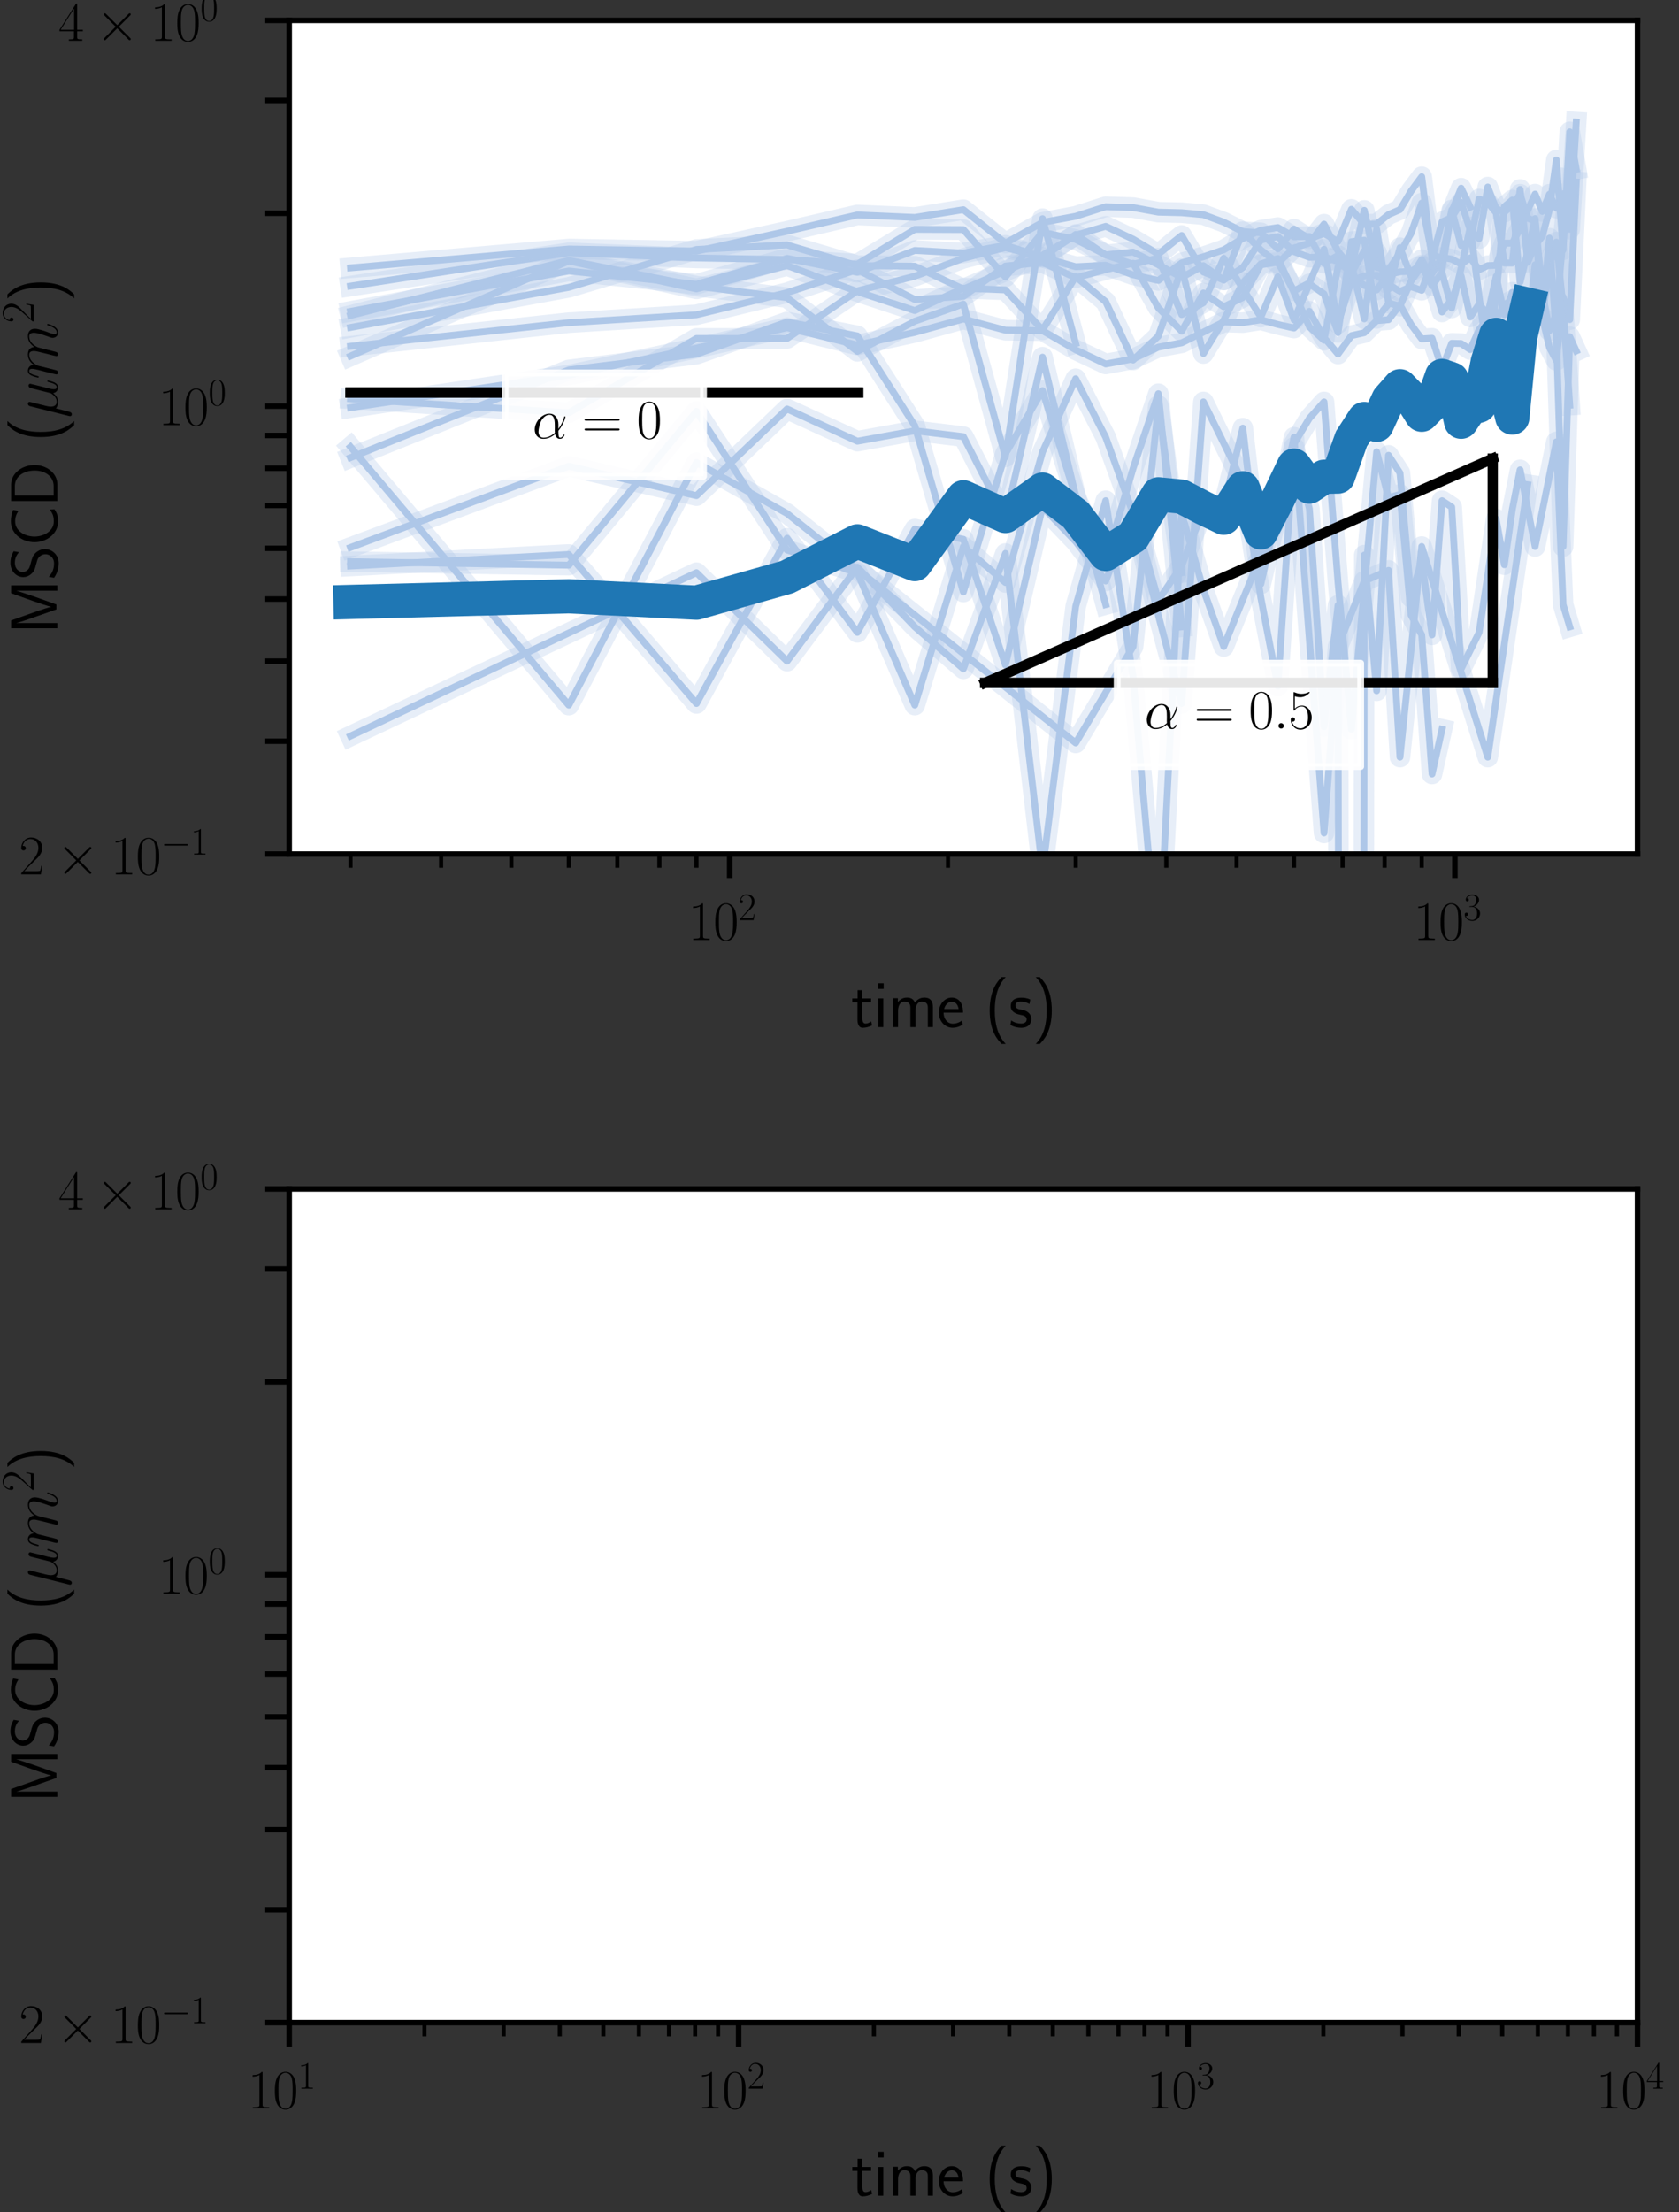 <?xml version="1.0" encoding="utf-8" standalone="no"?>
<!DOCTYPE svg PUBLIC "-//W3C//DTD SVG 1.1//EN"
  "http://www.w3.org/Graphics/SVG/1.1/DTD/svg11.dtd">
<svg height="322.837pt" version="1.1" viewBox="0 0 245.16 322.837" width="245.16pt" xmlns="http://www.w3.org/2000/svg" xmlns:xlink="http://www.w3.org/1999/xlink">
 <rect x="0" y="0" width="245.16" height="322.837" fill="#333333" stroke="none"/>
 <defs>
  <style type="text/css">*{stroke-linecap:butt;stroke-linejoin:round;}</style>
 </defs>
 <g id="figure_1">
  <g id="patch_1">
   <path d="M 0 322.837 
L 245.16 322.837 
L 245.16 0 
L 0 0 
z
" style="fill:none;"/>
  </g>
  <g id="axes_1">
   <g id="patch_2">
    <path d="M 42.23 124.645 
L 239.099 124.645 
L 239.099 2.973 
L 42.23 2.973 
z
" style="fill:#ffffff;"/>
   </g>
   <g id="matplotlib.axis_1">
    <g id="xtick_1">
     <g id="line2d_1">
      <defs>
       <path d="M 0 0 
L 0 3.5 
" id="m9cf9a05ff9" style="stroke:#000000;stroke-width:0.8;"/>
      </defs>
      <g>
       <use style="stroke:#000000;stroke-width:0.8;" x="106.546" xlink:href="#m9cf9a05ff9" y="124.645"/>
      </g>
     </g>
     <g id="text_1">
      <!-- $\mathdefault{10^{2}}$ -->
      <g transform="translate(100.485 137.179)scale(0.08 -0.08)">
       <defs>
        <path d="M 1702 4058 
C 1702 4192 1696 4192 1606 4192 
C 1357 3916 979 3827 621 3827 
C 602 3827 570 3827 563 3808 
C 557 3795 557 3782 557 3648 
C 755 3648 1088 3686 1344 3839 
L 1344 461 
C 1344 236 1331 160 781 160 
L 589 160 
L 589 0 
C 896 0 1216 0 1523 0 
C 1830 0 2150 0 2458 0 
L 2458 160 
L 2266 160 
C 1715 160 1702 230 1702 458 
L 1702 4058 
z
" id="CMR17-31" transform="scale(0.016)"/>
        <path d="M 2688 2025 
C 2688 2416 2682 3080 2413 3591 
C 2176 4039 1798 4198 1466 4198 
C 1158 4198 768 4058 525 3597 
C 269 3118 243 2524 243 2025 
C 243 1661 250 1106 448 619 
C 723 -39 1216 -128 1466 -128 
C 1760 -128 2208 -7 2470 600 
C 2662 1042 2688 1559 2688 2025 
z
M 1466 -26 
C 1056 -26 813 325 723 812 
C 653 1188 653 1738 653 2096 
C 653 2588 653 2997 736 3387 
C 858 3929 1216 4096 1466 4096 
C 1728 4096 2067 3923 2189 3400 
C 2272 3036 2278 2607 2278 2096 
C 2278 1680 2278 1169 2202 792 
C 2067 95 1690 -26 1466 -26 
z
" id="CMR17-30" transform="scale(0.016)"/>
        <path d="M 2669 989 
L 2554 989 
C 2490 536 2438 459 2413 420 
C 2381 369 1920 369 1830 369 
L 602 369 
C 832 619 1280 1072 1824 1597 
C 2214 1967 2669 2402 2669 3035 
C 2669 3790 2067 4224 1395 4224 
C 691 4224 262 3604 262 3030 
C 262 2780 448 2748 525 2748 
C 589 2748 781 2787 781 3010 
C 781 3207 614 3264 525 3264 
C 486 3264 448 3258 422 3245 
C 544 3790 915 4058 1306 4058 
C 1862 4058 2227 3617 2227 3035 
C 2227 2479 1901 2000 1536 1584 
L 262 146 
L 262 0 
L 2515 0 
L 2669 989 
z
" id="CMR17-32" transform="scale(0.016)"/>
       </defs>
       <use transform="scale(0.996)" xlink:href="#CMR17-31"/>
       <use transform="translate(45.69 0)scale(0.996)" xlink:href="#CMR17-30"/>
       <use transform="translate(91.381 36.154)scale(0.697)" xlink:href="#CMR17-32"/>
      </g>
     </g>
    </g>
    <g id="xtick_2">
     <g id="line2d_2">
      <g>
       <use style="stroke:#000000;stroke-width:0.8;" x="212.434" xlink:href="#m9cf9a05ff9" y="124.645"/>
      </g>
     </g>
     <g id="text_2">
      <!-- $\mathdefault{10^{3}}$ -->
      <g transform="translate(206.373 137.179)scale(0.08 -0.08)">
       <defs>
        <path d="M 1414 2157 
C 1984 2157 2234 1662 2234 1090 
C 2234 320 1824 25 1453 25 
C 1114 25 563 194 390 693 
C 422 680 454 680 486 680 
C 640 680 755 782 755 948 
C 755 1133 614 1216 486 1216 
C 378 1216 211 1165 211 926 
C 211 335 787 -128 1466 -128 
C 2176 -128 2720 430 2720 1085 
C 2720 1707 2208 2157 1600 2227 
C 2086 2328 2554 2756 2554 3329 
C 2554 3820 2048 4179 1472 4179 
C 890 4179 378 3829 378 3329 
C 378 3110 544 3072 627 3072 
C 762 3072 877 3155 877 3321 
C 877 3486 762 3569 627 3569 
C 602 3569 570 3569 544 3557 
C 730 3959 1235 4032 1459 4032 
C 1683 4032 2106 3925 2106 3320 
C 2106 3143 2080 2828 1862 2550 
C 1670 2304 1453 2304 1242 2284 
C 1210 2284 1062 2269 1037 2269 
C 992 2263 966 2257 966 2208 
C 966 2163 973 2157 1101 2157 
L 1414 2157 
z
" id="CMR17-33" transform="scale(0.016)"/>
       </defs>
       <use transform="scale(0.996)" xlink:href="#CMR17-31"/>
       <use transform="translate(45.69 0)scale(0.996)" xlink:href="#CMR17-30"/>
       <use transform="translate(91.381 36.154)scale(0.697)" xlink:href="#CMR17-33"/>
      </g>
     </g>
    </g>
    <g id="xtick_3">
     <g id="line2d_3">
      <defs>
       <path d="M 0 0 
L 0 2 
" id="m199dccc101" style="stroke:#000000;stroke-width:0.6;"/>
      </defs>
      <g>
       <use style="stroke:#000000;stroke-width:0.6;" x="51.179" xlink:href="#m199dccc101" y="124.645"/>
      </g>
     </g>
    </g>
    <g id="xtick_4">
     <g id="line2d_4">
      <g>
       <use style="stroke:#000000;stroke-width:0.6;" x="64.408" xlink:href="#m199dccc101" y="124.645"/>
      </g>
     </g>
    </g>
    <g id="xtick_5">
     <g id="line2d_5">
      <g>
       <use style="stroke:#000000;stroke-width:0.6;" x="74.67" xlink:href="#m199dccc101" y="124.645"/>
      </g>
     </g>
    </g>
    <g id="xtick_6">
     <g id="line2d_6">
      <g>
       <use style="stroke:#000000;stroke-width:0.6;" x="83.054" xlink:href="#m199dccc101" y="124.645"/>
      </g>
     </g>
    </g>
    <g id="xtick_7">
     <g id="line2d_7">
      <g>
       <use style="stroke:#000000;stroke-width:0.6;" x="90.143" xlink:href="#m199dccc101" y="124.645"/>
      </g>
     </g>
    </g>
    <g id="xtick_8">
     <g id="line2d_8">
      <g>
       <use style="stroke:#000000;stroke-width:0.6;" x="96.284" xlink:href="#m199dccc101" y="124.645"/>
      </g>
     </g>
    </g>
    <g id="xtick_9">
     <g id="line2d_9">
      <g>
       <use style="stroke:#000000;stroke-width:0.6;" x="101.7" xlink:href="#m199dccc101" y="124.645"/>
      </g>
     </g>
    </g>
    <g id="xtick_10">
     <g id="line2d_10">
      <g>
       <use style="stroke:#000000;stroke-width:0.6;" x="138.421" xlink:href="#m199dccc101" y="124.645"/>
      </g>
     </g>
    </g>
    <g id="xtick_11">
     <g id="line2d_11">
      <g>
       <use style="stroke:#000000;stroke-width:0.6;" x="157.067" xlink:href="#m199dccc101" y="124.645"/>
      </g>
     </g>
    </g>
    <g id="xtick_12">
     <g id="line2d_12">
      <g>
       <use style="stroke:#000000;stroke-width:0.6;" x="170.297" xlink:href="#m199dccc101" y="124.645"/>
      </g>
     </g>
    </g>
    <g id="xtick_13">
     <g id="line2d_13">
      <g>
       <use style="stroke:#000000;stroke-width:0.6;" x="180.558" xlink:href="#m199dccc101" y="124.645"/>
      </g>
     </g>
    </g>
    <g id="xtick_14">
     <g id="line2d_14">
      <g>
       <use style="stroke:#000000;stroke-width:0.6;" x="188.943" xlink:href="#m199dccc101" y="124.645"/>
      </g>
     </g>
    </g>
    <g id="xtick_15">
     <g id="line2d_15">
      <g>
       <use style="stroke:#000000;stroke-width:0.6;" x="196.032" xlink:href="#m199dccc101" y="124.645"/>
      </g>
     </g>
    </g>
    <g id="xtick_16">
     <g id="line2d_16">
      <g>
       <use style="stroke:#000000;stroke-width:0.6;" x="202.172" xlink:href="#m199dccc101" y="124.645"/>
      </g>
     </g>
    </g>
    <g id="xtick_17">
     <g id="line2d_17">
      <g>
       <use style="stroke:#000000;stroke-width:0.6;" x="207.589" xlink:href="#m199dccc101" y="124.645"/>
      </g>
     </g>
    </g>
    <g id="text_3">
     <!-- time (s) -->
     <g transform="translate(124.283 149.902)scale(0.096 -0.096)">
      <defs>
       <path d="M 1069 2368 
L 1901 2368 
L 1901 2737 
L 1069 2737 
L 1069 3520 
L 614 3520 
L 614 2737 
L 109 2737 
L 109 2368 
L 602 2368 
L 602 749 
C 602 384 685 -64 1107 -64 
C 1427 -64 1722 25 2003 172 
L 1901 548 
C 1747 414 1562 337 1363 337 
C 1082 337 1069 696 1069 856 
L 1069 2368 
z
" id="CMSS17-74" transform="scale(0.016)"/>
       <path d="M 979 4183 
L 442 4183 
L 442 3648 
L 979 3648 
L 979 4183 
z
M 947 2739 
L 474 2739 
L 474 0 
L 947 0 
L 947 2739 
z
" id="CMSS17-69" transform="scale(0.016)"/>
       <path d="M 4288 1877 
C 4288 2308 4179 2816 3462 2816 
C 2982 2816 2694 2516 2566 2331 
C 2451 2670 2182 2816 1798 2816 
C 1363 2816 1088 2568 941 2389 
L 941 2758 
L 474 2758 
L 474 0 
L 960 0 
L 960 1559 
C 960 1939 1101 2428 1555 2428 
C 2138 2428 2138 2016 2138 1829 
L 2138 0 
L 2624 0 
L 2624 1559 
C 2624 1939 2765 2428 3219 2428 
C 3802 2428 3802 2016 3802 1829 
L 3802 0 
L 4288 0 
L 4288 1877 
z
" id="CMSS17-6d" transform="scale(0.016)"/>
       <path d="M 2502 1377 
C 2502 1590 2490 2003 2285 2345 
C 2061 2713 1696 2816 1421 2816 
C 755 2816 192 2188 192 1375 
C 192 582 774 -64 1510 -64 
C 1798 -64 2150 19 2470 248 
C 2470 274 2458 414 2451 420 
C 2451 433 2432 630 2432 656 
C 2125 407 1773 325 1517 325 
C 1107 325 666 667 646 1377 
L 2502 1377 
z
M 698 1728 
C 781 2084 1062 2421 1421 2421 
C 1517 2421 1965 2421 2080 1728 
L 698 1728 
z
" id="CMSS17-65" transform="scale(0.016)"/>
       <path d="M 1613 4768 
C 1267 4417 474 3601 474 1588 
C 474 -433 1267 -1243 1613 -1600 
L 2003 -1600 
C 1216 -784 960 357 960 1581 
C 960 2798 1203 3946 2003 4768 
L 1613 4768 
z
" id="CMSS17-28" transform="scale(0.016)"/>
       <path d="M 2061 2627 
C 1683 2807 1389 2807 1197 2807 
C 742 2807 198 2648 198 2003 
C 198 1359 902 1218 1094 1179 
C 1389 1122 1715 1058 1715 740 
C 1715 337 1254 337 1171 337 
C 915 337 563 407 243 638 
L 166 210 
C 531 0 883 -64 1178 -64 
C 1965 -64 2163 416 2163 781 
C 2163 1094 1984 1305 1862 1401 
C 1651 1568 1574 1587 1050 1696 
C 960 1709 646 1779 646 2066 
C 646 2432 1050 2432 1139 2432 
C 1555 2432 1811 2303 1984 2208 
L 2061 2627 
z
" id="CMSS17-73" transform="scale(0.016)"/>
       <path d="M 723 -1600 
C 1069 -1249 1862 -433 1862 1581 
C 1862 3601 1069 4411 723 4768 
L 333 4768 
C 1120 3952 1376 2811 1376 1588 
C 1376 370 1133 -778 333 -1600 
L 723 -1600 
z
" id="CMSS17-29" transform="scale(0.016)"/>
      </defs>
      <use transform="scale(0.996)" xlink:href="#CMSS17-74"/>
      <use transform="translate(33.832 0)scale(0.996)" xlink:href="#CMSS17-69"/>
      <use transform="translate(56.012 0)scale(0.996)" xlink:href="#CMSS17-6d"/>
      <use transform="translate(130.242 0)scale(0.996)" xlink:href="#CMSS17-65"/>
      <use transform="translate(203.109 0)scale(0.996)" xlink:href="#CMSS17-28"/>
      <use transform="translate(239.543 0)scale(0.996)" xlink:href="#CMSS17-73"/>
      <use transform="translate(275.457 0)scale(0.996)" xlink:href="#CMSS17-29"/>
     </g>
    </g>
   </g>
   <g id="matplotlib.axis_2">
    <g id="ytick_1">
     <g id="line2d_18">
      <defs>
       <path d="M 0 0 
L -3.5 0 
" id="m7dbf819500" style="stroke:#000000;stroke-width:0.8;"/>
      </defs>
      <g>
       <use style="stroke:#000000;stroke-width:0.8;" x="42.23" xlink:href="#m7dbf819500" y="124.645"/>
      </g>
     </g>
     <g id="text_4">
      <!-- $2\times{}10^{-1}$ -->
      <g transform="translate(2.768 127.617)scale(0.08 -0.08)">
       <defs>
        <path d="M 2490 1785 
L 1210 3059 
C 1133 3136 1120 3148 1069 3148 
C 1005 3148 941 3091 941 3020 
C 941 2976 954 2963 1024 2892 
L 2304 1606 
L 1024 320 
C 954 249 941 236 941 192 
C 941 121 1005 64 1069 64 
C 1120 64 1133 76 1210 153 
L 2483 1427 
L 3808 102 
C 3821 96 3866 64 3904 64 
C 3981 64 4032 121 4032 192 
C 4032 204 4032 230 4013 262 
C 4006 275 2989 1280 2669 1606 
L 3840 2777 
C 3872 2816 3968 2899 4000 2937 
C 4006 2950 4032 2976 4032 3020 
C 4032 3091 3981 3148 3904 3148 
C 3853 3148 3827 3123 3757 3052 
L 2490 1785 
z
" id="CMSY10-2" transform="scale(0.016)"/>
        <path d="M 4218 1472 
C 4326 1472 4442 1472 4442 1600 
C 4442 1728 4326 1728 4218 1728 
L 755 1728 
C 646 1728 531 1728 531 1600 
C 531 1472 646 1472 755 1472 
L 4218 1472 
z
" id="CMSY10-0" transform="scale(0.016)"/>
       </defs>
       <use transform="scale(0.996)" xlink:href="#CMR17-32"/>
       <use transform="translate(67.83 0)scale(0.996)" xlink:href="#CMSY10-2"/>
       <use transform="translate(167.456 0)scale(0.996)" xlink:href="#CMR17-31"/>
       <use transform="translate(213.147 0)scale(0.996)" xlink:href="#CMR17-30"/>
       <use transform="translate(258.837 36.154)scale(0.697)" xlink:href="#CMSY10-0"/>
       <use transform="translate(313.078 36.154)scale(0.697)" xlink:href="#CMR17-31"/>
      </g>
     </g>
    </g>
    <g id="ytick_2">
     <g id="line2d_19">
      <g>
       <use style="stroke:#000000;stroke-width:0.8;" x="42.23" xlink:href="#m7dbf819500" y="108.177"/>
      </g>
     </g>
    </g>
    <g id="ytick_3">
     <g id="line2d_20">
      <g>
       <use style="stroke:#000000;stroke-width:0.8;" x="42.23" xlink:href="#m7dbf819500" y="96.492"/>
      </g>
     </g>
    </g>
    <g id="ytick_4">
     <g id="line2d_21">
      <g>
       <use style="stroke:#000000;stroke-width:0.8;" x="42.23" xlink:href="#m7dbf819500" y="87.429"/>
      </g>
     </g>
    </g>
    <g id="ytick_5">
     <g id="line2d_22">
      <g>
       <use style="stroke:#000000;stroke-width:0.8;" x="42.23" xlink:href="#m7dbf819500" y="80.024"/>
      </g>
     </g>
    </g>
    <g id="ytick_6">
     <g id="line2d_23">
      <g>
       <use style="stroke:#000000;stroke-width:0.8;" x="42.23" xlink:href="#m7dbf819500" y="73.764"/>
      </g>
     </g>
    </g>
    <g id="ytick_7">
     <g id="line2d_24">
      <g>
       <use style="stroke:#000000;stroke-width:0.8;" x="42.23" xlink:href="#m7dbf819500" y="68.34"/>
      </g>
     </g>
    </g>
    <g id="ytick_8">
     <g id="line2d_25">
      <g>
       <use style="stroke:#000000;stroke-width:0.8;" x="42.23" xlink:href="#m7dbf819500" y="63.556"/>
      </g>
     </g>
    </g>
    <g id="ytick_9">
     <g id="line2d_26">
      <g>
       <use style="stroke:#000000;stroke-width:0.8;" x="42.23" xlink:href="#m7dbf819500" y="59.277"/>
      </g>
     </g>
     <g id="text_5">
      <!-- $10^0$ -->
      <g transform="translate(23.109 62.045)scale(0.08 -0.08)">
       <use transform="scale(0.996)" xlink:href="#CMR17-31"/>
       <use transform="translate(45.69 0)scale(0.996)" xlink:href="#CMR17-30"/>
       <use transform="translate(91.381 36.154)scale(0.697)" xlink:href="#CMR17-30"/>
      </g>
     </g>
    </g>
    <g id="ytick_10">
     <g id="line2d_27">
      <g>
       <use style="stroke:#000000;stroke-width:0.8;" x="42.23" xlink:href="#m7dbf819500" y="31.125"/>
      </g>
     </g>
    </g>
    <g id="ytick_11">
     <g id="line2d_28">
      <g>
       <use style="stroke:#000000;stroke-width:0.8;" x="42.23" xlink:href="#m7dbf819500" y="14.657"/>
      </g>
     </g>
    </g>
    <g id="ytick_12">
     <g id="line2d_29">
      <g>
       <use style="stroke:#000000;stroke-width:0.8;" x="42.23" xlink:href="#m7dbf819500" y="2.973"/>
      </g>
     </g>
     <g id="text_6">
      <!-- $4\times{}10^0$ -->
      <g transform="translate(8.525 5.946)scale(0.08 -0.08)">
       <defs>
        <path d="M 2150 4122 
C 2150 4256 2144 4256 2029 4256 
L 128 1254 
L 128 1088 
L 1779 1088 
L 1779 457 
C 1779 224 1766 160 1318 160 
L 1197 160 
L 1197 0 
C 1402 0 1747 0 1965 0 
C 2182 0 2528 0 2733 0 
L 2733 160 
L 2611 160 
C 2163 160 2150 224 2150 457 
L 2150 1088 
L 2803 1088 
L 2803 1254 
L 2150 1254 
L 2150 4122 
z
M 1798 3703 
L 1798 1254 
L 256 1254 
L 1798 3703 
z
" id="CMR17-34" transform="scale(0.016)"/>
       </defs>
       <use transform="scale(0.996)" xlink:href="#CMR17-34"/>
       <use transform="translate(67.83 0)scale(0.996)" xlink:href="#CMSY10-2"/>
       <use transform="translate(167.456 0)scale(0.996)" xlink:href="#CMR17-31"/>
       <use transform="translate(213.147 0)scale(0.996)" xlink:href="#CMR17-30"/>
       <use transform="translate(258.837 36.154)scale(0.697)" xlink:href="#CMR17-30"/>
      </g>
     </g>
    </g>
    <g id="text_7">
     <!-- MSCD ($\mu{}m^2$) -->
     <g transform="translate(8.377 92.574)rotate(-90)scale(0.096 -0.096)">
      <defs>
       <path d="M 3194 2371 
L 2886 1473 
C 2835 1307 2662 791 2624 587 
L 2618 587 
C 2598 715 2560 849 2458 1174 
C 2400 1365 2336 1562 2272 1741 
L 1325 4416 
L 576 4416 
L 576 0 
L 1075 0 
L 1075 3900 
L 1082 3900 
C 1082 3894 1139 3613 1530 2499 
L 2374 96 
L 2848 96 
L 3610 2231 
C 3661 2378 3821 2843 3891 3066 
C 3955 3257 4115 3728 4154 3913 
L 4160 3913 
L 4160 0 
L 4666 0 
L 4666 4416 
L 3923 4416 
L 3194 2371 
z
" id="CMSS17-4d" transform="scale(0.016)"/>
       <path d="M 2797 4169 
C 2515 4334 2208 4480 1690 4480 
C 864 4480 333 3879 333 3266 
C 333 3025 403 2753 653 2475 
C 902 2196 1184 2121 1542 2033 
C 1690 1994 1939 1924 1984 1906 
C 2342 1767 2515 1444 2515 1140 
C 2515 742 2202 318 1645 318 
C 1453 318 890 318 358 819 
L 269 318 
C 794 -64 1363 -128 1651 -128 
C 2438 -128 3002 488 3002 1186 
C 3002 1440 2925 1763 2656 2061 
C 2394 2347 2163 2410 1638 2549 
C 1338 2626 1146 2677 986 2873 
C 877 3013 819 3146 819 3317 
C 819 3673 1126 4060 1690 4060 
C 1971 4060 2336 4002 2707 3660 
L 2797 4169 
z
" id="CMSS17-53" transform="scale(0.016)"/>
       <path d="M 3501 714 
C 3072 427 2874 344 2355 344 
C 1459 344 934 1303 934 2179 
C 934 3112 1472 4032 2381 4032 
C 2790 4032 3059 3918 3386 3715 
L 3475 4217 
C 3168 4370 2778 4440 2387 4440 
C 1158 4440 397 3316 397 2179 
C 397 927 1299 -64 2323 -64 
C 2874 -64 3066 -19 3539 280 
L 3501 714 
z
" id="CMSS17-43" transform="scale(0.016)"/>
       <path d="M 570 4416 
L 570 0 
L 2144 0 
C 3194 0 4000 980 4000 2170 
C 4000 3398 3194 4416 2144 4416 
L 570 4416 
z
M 1094 357 
L 1094 4059 
L 2003 4059 
C 2861 4059 3475 3277 3475 2170 
C 3475 1107 2867 357 2003 357 
L 1094 357 
z
" id="CMSS17-44" transform="scale(0.016)"/>
       <path d="M 922 140 
C 1082 -6 1318 -64 1536 -64 
C 1946 -64 2227 208 2374 405 
C 2438 69 2707 -64 2931 -64 
C 3123 -64 3277 50 3392 277 
C 3494 493 3584 879 3584 903 
C 3584 935 3558 960 3520 960 
C 3462 960 3456 928 3430 834 
C 3334 461 3213 64 2950 64 
C 2765 64 2752 229 2752 358 
C 2752 504 2810 735 2854 926 
L 3034 1615 
C 3059 1737 3130 2023 3162 2139 
C 3200 2292 3270 2567 3270 2592 
C 3270 2688 3194 2752 3098 2752 
C 3040 2752 2906 2726 2854 2535 
L 2406 760 
C 2374 632 2374 619 2291 517 
C 2214 409 1965 64 1562 64 
C 1203 64 1088 326 1088 625 
C 1088 811 1146 1034 1171 1143 
L 1459 2293 
C 1491 2414 1542 2618 1542 2657 
C 1542 2759 1459 2816 1376 2816 
C 1318 2816 1178 2797 1126 2592 
L 198 -1107 
C 192 -1139 179 -1177 179 -1216 
C 179 -1312 256 -1376 352 -1376 
C 538 -1376 576 -1228 621 -1050 
L 922 140 
z
" id="CMMI12-16" transform="scale(0.016)"/>
       <path d="M 1318 1871 
C 1331 1910 1491 2229 1728 2433 
C 1894 2586 2112 2689 2362 2689 
C 2618 2689 2707 2497 2707 2242 
C 2707 2203 2707 2076 2630 1775 
L 2470 1118 
C 2419 926 2298 453 2285 383 
C 2259 287 2221 121 2221 96 
C 2221 6 2291 -64 2387 -64 
C 2579 -64 2611 83 2669 313 
L 3053 1839 
C 3066 1890 3398 2689 4102 2689 
C 4358 2689 4448 2497 4448 2242 
C 4448 1884 4198 1188 4058 805 
C 4000 651 3968 568 3968 453 
C 3968 166 4166 -64 4474 -64 
C 5069 -64 5293 875 5293 913 
C 5293 945 5267 971 5229 971 
C 5171 971 5165 952 5133 843 
C 4986 332 4749 64 4493 64 
C 4429 64 4326 64 4326 269 
C 4326 436 4403 640 4429 710 
C 4544 1018 4832 1773 4832 2145 
C 4832 2528 4608 2816 4122 2816 
C 3693 2816 3347 2574 3091 2197 
C 3072 2542 2861 2816 2381 2816 
C 1811 2816 1510 2415 1395 2255 
C 1376 2618 1114 2816 832 2816 
C 646 2816 499 2727 378 2484 
C 262 2254 173 1865 173 1839 
C 173 1814 198 1782 243 1782 
C 294 1782 301 1788 339 1935 
C 435 2312 557 2689 813 2689 
C 960 2689 1011 2586 1011 2395 
C 1011 2254 947 2005 902 1807 
L 723 1118 
C 698 996 627 709 595 594 
C 550 428 480 128 480 96 
C 480 6 550 -64 646 -64 
C 723 -64 813 -26 864 70 
C 877 102 934 326 966 453 
L 1107 1028 
L 1318 1871 
z
" id="CMMI12-6d" transform="scale(0.016)"/>
      </defs>
      <use transform="scale(0.996)" xlink:href="#CMSS17-4d"/>
      <use transform="translate(81.676 0)scale(0.996)" xlink:href="#CMSS17-53"/>
      <use transform="translate(133.725 0)scale(0.996)" xlink:href="#CMSS17-43"/>
      <use transform="translate(193.58 0)scale(0.996)" xlink:href="#CMSS17-44"/>
      <use transform="translate(292.352 0)scale(0.996)" xlink:href="#CMSS17-28"/>
      <use transform="translate(328.786 0)scale(0.996)" xlink:href="#CMMI12-16"/>
      <use transform="translate(387.478 0)scale(0.996)" xlink:href="#CMMI12-6d"/>
      <use transform="translate(472.805 36.154)scale(0.697)" xlink:href="#CMR17-32"/>
      <use transform="translate(505.286 0)scale(0.996)" xlink:href="#CMSS17-29"/>
     </g>
    </g>
   </g>
   <g id="line2d_30">
    <path clip-path="url(#pf69f8d4ad9)" d="M 51.179 79.896 
L 83.054 68.042 
L 101.7 72.338 
L 114.93 59.685 
L 125.192 64.392 
L 133.576 62.869 
L 140.665 63.725 
L 146.805 75.679 
L 152.222 52.125 
L 157.067 72.374 
L 161.45 88.236 
" style="fill:none;stroke:#aec7e8;stroke-linecap:square;"/>
   </g>
   <g id="line2d_31">
    <path clip-path="url(#pf69f8d4ad9)" d="M 51.179 79.896 
L 83.054 68.042 
L 101.7 72.338 
L 114.93 59.685 
L 125.192 64.392 
L 133.576 62.869 
L 140.665 63.725 
L 146.805 75.679 
L 152.222 52.125 
L 157.067 72.374 
L 161.45 88.236 
" style="fill:none;stroke:#aec7e8;stroke-linecap:square;stroke-opacity:0.3;stroke-width:3;"/>
   </g>
   <g id="line2d_32">
    <path clip-path="url(#pf69f8d4ad9)" d="M 51.179 50.539 
L 83.054 47.094 
L 101.7 45.938 
L 114.93 42.715 
L 125.192 39.356 
L 133.576 43.713 
L 140.665 43.259 
L 146.805 38.829 
L 152.222 38.306 
L 157.067 40.547 
L 161.45 39.35 
L 165.451 38.415 
L 169.132 44.935 
L 172.54 48.333 
L 175.713 42.763 
L 178.681 44.774 
L 181.469 43.421 
L 184.097 38.644 
L 186.584 38.276 
L 188.943 42.461 
L 191.186 41.293 
L 193.326 36.37 
L 195.37 47.214 
L 197.327 40.969 
L 199.204 40.265 
L 201.008 40.163 
L 202.743 41.503 
L 204.416 42.535 
L 206.03 41.843 
L 207.589 42.372 
L 209.097 38.285 
L 210.557 39.252 
L 211.972 30.885 
L 213.344 27.464 
L 214.678 30.237 
" style="fill:none;stroke:#aec7e8;stroke-linecap:square;"/>
   </g>
   <g id="line2d_33">
    <path clip-path="url(#pf69f8d4ad9)" d="M 51.179 50.539 
L 83.054 47.094 
L 101.7 45.938 
L 114.93 42.715 
L 125.192 39.356 
L 133.576 43.713 
L 140.665 43.259 
L 146.805 38.829 
L 152.222 38.306 
L 157.067 40.547 
L 161.45 39.35 
L 165.451 38.415 
L 169.132 44.935 
L 172.54 48.333 
L 175.713 42.763 
L 178.681 44.774 
L 181.469 43.421 
L 184.097 38.644 
L 186.584 38.276 
L 188.943 42.461 
L 191.186 41.293 
L 193.326 36.37 
L 195.37 47.214 
L 197.327 40.969 
L 199.204 40.265 
L 201.008 40.163 
L 202.743 41.503 
L 204.416 42.535 
L 206.03 41.843 
L 207.589 42.372 
L 209.097 38.285 
L 210.557 39.252 
L 211.972 30.885 
L 213.344 27.464 
L 214.678 30.237 
" style="fill:none;stroke:#aec7e8;stroke-linecap:square;stroke-opacity:0.3;stroke-width:3;"/>
   </g>
   <g id="line2d_34">
    <path clip-path="url(#pf69f8d4ad9)" d="M 51.179 58.199 
L 83.054 60.248 
L 101.7 49.392 
L 114.93 49.396 
L 125.192 42.453 
L 133.576 40.311 
L 140.665 37.704 
L 146.805 36.136 
L 152.222 37.559 
L 157.067 38.927 
L 161.45 38.71 
L 165.451 40.11 
L 169.132 40.93 
L 172.54 38.366 
L 175.713 37.468 
L 178.681 36.458 
L 181.469 34.801 
L 184.097 33.59 
L 186.584 33.208 
L 188.943 34.556 
L 191.186 34.515 
L 193.326 38.423 
L 195.37 37.295 
L 197.327 40.198 
L 199.204 41.647 
L 201.008 42.328 
L 202.743 40.041 
L 204.416 39.674 
L 206.03 39.589 
L 207.589 38.662 
L 209.097 39.912 
L 210.557 37.562 
L 211.972 37.824 
L 213.344 38.541 
L 214.678 37.637 
L 215.973 39.364 
L 217.233 38.773 
L 218.459 38.724 
L 219.654 35.489 
L 220.818 35.486 
L 221.954 33.382 
L 223.062 30.696 
L 224.144 28.327 
L 225.201 30.86 
L 226.235 28.348 
L 227.245 30.373 
L 228.234 28.27 
L 229.203 33.472 
L 230.151 17.82 
" style="fill:none;stroke:#aec7e8;stroke-linecap:square;"/>
   </g>
   <g id="line2d_35">
    <path clip-path="url(#pf69f8d4ad9)" d="M 51.179 58.199 
L 83.054 60.248 
L 101.7 49.392 
L 114.93 49.396 
L 125.192 42.453 
L 133.576 40.311 
L 140.665 37.704 
L 146.805 36.136 
L 152.222 37.559 
L 157.067 38.927 
L 161.45 38.71 
L 165.451 40.11 
L 169.132 40.93 
L 172.54 38.366 
L 175.713 37.468 
L 178.681 36.458 
L 181.469 34.801 
L 184.097 33.59 
L 186.584 33.208 
L 188.943 34.556 
L 191.186 34.515 
L 193.326 38.423 
L 195.37 37.295 
L 197.327 40.198 
L 199.204 41.647 
L 201.008 42.328 
L 202.743 40.041 
L 204.416 39.674 
L 206.03 39.589 
L 207.589 38.662 
L 209.097 39.912 
L 210.557 37.562 
L 211.972 37.824 
L 213.344 38.541 
L 214.678 37.637 
L 215.973 39.364 
L 217.233 38.773 
L 218.459 38.724 
L 219.654 35.489 
L 220.818 35.486 
L 221.954 33.382 
L 223.062 30.696 
L 224.144 28.327 
L 225.201 30.86 
L 226.235 28.348 
L 227.245 30.373 
L 228.234 28.27 
L 229.203 33.472 
L 230.151 17.82 
" style="fill:none;stroke:#aec7e8;stroke-linecap:square;stroke-opacity:0.3;stroke-width:3;"/>
   </g>
   <g id="line2d_36">
    <path clip-path="url(#pf69f8d4ad9)" d="M 51.179 82.605 
L 83.054 80.919 
L 101.7 102.673 
L 114.93 78.553 
L 125.192 92.295 
L 133.576 77.215 
L 140.665 78.704 
L 146.805 97.057 
L 152.222 73.985 
L 157.067 79.036 
L 161.45 84.79 
L 165.451 74.509 
L 169.132 87.615 
L 172.54 82.556 
L 175.713 74.407 
L 178.681 73.78 
L 181.469 62.483 
L 184.097 85.229 
L 186.584 74.483 
L 188.943 65.275 
L 191.186 74.248 
L 193.326 106.054 
L 195.37 88.333 
L 195.701 323.837 
M 198.879 323.837 
L 199.204 81.013 
L 201.008 100.822 
L 202.743 66.449 
L 204.416 69.031 
L 206.03 87.184 
L 207.589 81.775 
L 209.097 92.656 
L 210.557 73.074 
L 211.972 74.001 
L 213.344 97.616 
L 215.973 92.293 
L 218.459 75.746 
L 219.654 82.417 
L 220.818 74.338 
L 221.954 68.569 
L 224.144 79.761 
L 227.245 64.491 
L 228.234 88.236 
L 229.203 91.488 
" style="fill:none;stroke:#aec7e8;stroke-linecap:square;"/>
   </g>
   <g id="line2d_37">
    <path clip-path="url(#pf69f8d4ad9)" d="M 51.179 82.605 
L 83.054 80.919 
L 101.7 102.673 
L 114.93 78.553 
L 125.192 92.295 
L 133.576 77.215 
L 140.665 78.704 
L 146.805 97.057 
L 152.222 73.985 
L 157.067 79.036 
L 161.45 84.79 
L 165.451 74.509 
L 169.132 87.615 
L 172.54 82.556 
L 175.713 74.407 
L 178.681 73.78 
L 181.469 62.483 
L 184.097 85.229 
L 186.584 74.483 
L 188.943 65.275 
L 191.186 74.248 
L 193.326 106.054 
L 195.37 88.333 
L 195.701 323.837 
M 198.879 323.837 
L 199.204 81.013 
L 201.008 100.822 
L 202.743 66.449 
L 204.416 69.031 
L 206.03 87.184 
L 207.589 81.775 
L 209.097 92.656 
L 210.557 73.074 
L 211.972 74.001 
L 213.344 97.616 
L 215.973 92.293 
L 218.459 75.746 
L 219.654 82.417 
L 220.818 74.338 
L 221.954 68.569 
L 224.144 79.761 
L 227.245 64.491 
L 228.234 88.236 
L 229.203 91.488 
" style="fill:none;stroke:#aec7e8;stroke-linecap:square;stroke-opacity:0.3;stroke-width:3;"/>
   </g>
   <g id="line2d_38">
    <path clip-path="url(#pf69f8d4ad9)" d="M 51.179 59.499 
L 83.054 54.743 
L 101.7 50.802 
L 114.93 47.829 
L 125.192 50.356 
L 133.576 48.513 
L 140.665 46.558 
L 146.805 48.197 
L 152.222 48.259 
L 157.067 51.059 
L 161.45 53.12 
L 165.451 52.382 
L 169.132 50.664 
L 172.54 50.038 
L 175.713 48.468 
L 178.681 46.992 
L 181.469 47.089 
L 184.097 46.676 
L 186.584 47.352 
L 188.943 47.88 
L 191.186 45.434 
L 193.326 49.245 
L 195.37 51.672 
L 197.327 48.988 
L 199.204 48.559 
L 201.008 46.803 
L 202.743 46.66 
L 204.416 44.474 
L 206.03 47.368 
L 207.589 49.461 
L 209.097 49.365 
L 210.557 53.796 
L 211.972 50.101 
L 213.344 50.14 
L 214.678 51.026 
L 215.973 48.102 
L 217.233 46.574 
L 218.459 46.65 
L 219.654 44.435 
L 220.818 43.844 
L 221.954 45.052 
L 223.062 45.004 
L 224.144 44.888 
L 225.201 46.307 
L 226.235 50.693 
L 227.245 52.606 
L 228.234 43.338 
L 229.203 46.648 
L 230.151 26.566 
" style="fill:none;stroke:#aec7e8;stroke-linecap:square;"/>
   </g>
   <g id="line2d_39">
    <path clip-path="url(#pf69f8d4ad9)" d="M 51.179 59.499 
L 83.054 54.743 
L 101.7 50.802 
L 114.93 47.829 
L 125.192 50.356 
L 133.576 48.513 
L 140.665 46.558 
L 146.805 48.197 
L 152.222 48.259 
L 157.067 51.059 
L 161.45 53.12 
L 165.451 52.382 
L 169.132 50.664 
L 172.54 50.038 
L 175.713 48.468 
L 178.681 46.992 
L 181.469 47.089 
L 184.097 46.676 
L 186.584 47.352 
L 188.943 47.88 
L 191.186 45.434 
L 193.326 49.245 
L 195.37 51.672 
L 197.327 48.988 
L 199.204 48.559 
L 201.008 46.803 
L 202.743 46.66 
L 204.416 44.474 
L 206.03 47.368 
L 207.589 49.461 
L 209.097 49.365 
L 210.557 53.796 
L 211.972 50.101 
L 213.344 50.14 
L 214.678 51.026 
L 215.973 48.102 
L 217.233 46.574 
L 218.459 46.65 
L 219.654 44.435 
L 220.818 43.844 
L 221.954 45.052 
L 223.062 45.004 
L 224.144 44.888 
L 225.201 46.307 
L 226.235 50.693 
L 227.245 52.606 
L 228.234 43.338 
L 229.203 46.648 
L 230.151 26.566 
" style="fill:none;stroke:#aec7e8;stroke-linecap:square;stroke-opacity:0.3;stroke-width:3;"/>
   </g>
   <g id="line2d_40">
    <path clip-path="url(#pf69f8d4ad9)" d="M 51.179 47.792 
L 83.054 41.938 
L 101.7 36.405 
L 114.93 35.749 
L 125.192 38.767 
L 133.576 38.851 
L 140.665 42.189 
L 146.805 39.562 
L 152.222 37.246 
L 157.067 34.325 
L 161.45 33.03 
L 165.451 34.904 
L 169.132 37.089 
L 172.54 34.367 
L 175.713 39.693 
L 178.681 40.86 
L 181.469 39.055 
L 184.097 35.02 
L 186.584 34.537 
L 188.943 36.73 
L 191.186 37.547 
L 193.326 37.479 
L 195.37 38.183 
L 197.327 39.838 
L 199.204 36.603 
L 201.008 36.869 
L 202.743 42.224 
L 204.416 36.147 
L 206.03 40.321 
L 207.589 37.896 
L 209.097 40.734 
L 210.557 45.535 
L 211.972 43.682 
L 213.344 40.265 
L 214.678 46.256 
L 215.973 44.388 
L 217.233 45.894 
L 218.459 40.333 
L 219.654 45.943 
L 220.818 42.653 
L 221.954 44.287 
L 223.062 48.144 
L 224.144 38.646 
L 225.201 46.077 
L 226.235 38.713 
L 227.245 35.338 
L 228.234 44.838 
L 229.203 59.137 
" style="fill:none;stroke:#aec7e8;stroke-linecap:square;"/>
   </g>
   <g id="line2d_41">
    <path clip-path="url(#pf69f8d4ad9)" d="M 51.179 47.792 
L 83.054 41.938 
L 101.7 36.405 
L 114.93 35.749 
L 125.192 38.767 
L 133.576 38.851 
L 140.665 42.189 
L 146.805 39.562 
L 152.222 37.246 
L 157.067 34.325 
L 161.45 33.03 
L 165.451 34.904 
L 169.132 37.089 
L 172.54 34.367 
L 175.713 39.693 
L 178.681 40.86 
L 181.469 39.055 
L 184.097 35.02 
L 186.584 34.537 
L 188.943 36.73 
L 191.186 37.547 
L 193.326 37.479 
L 195.37 38.183 
L 197.327 39.838 
L 199.204 36.603 
L 201.008 36.869 
L 202.743 42.224 
L 204.416 36.147 
L 206.03 40.321 
L 207.589 37.896 
L 209.097 40.734 
L 210.557 45.535 
L 211.972 43.682 
L 213.344 40.265 
L 214.678 46.256 
L 215.973 44.388 
L 217.233 45.894 
L 218.459 40.333 
L 219.654 45.943 
L 220.818 42.653 
L 221.954 44.287 
L 223.062 48.144 
L 224.144 38.646 
L 225.201 46.077 
L 226.235 38.713 
L 227.245 35.338 
L 228.234 44.838 
L 229.203 59.137 
" style="fill:none;stroke:#aec7e8;stroke-linecap:square;stroke-opacity:0.3;stroke-width:3;"/>
   </g>
   <g id="line2d_42">
    <path clip-path="url(#pf69f8d4ad9)" d="M 51.179 41.753 
L 83.054 36.885 
L 101.7 37.648 
L 114.93 37.879 
L 125.192 38.552 
L 133.576 33.474 
L 140.665 33.507 
L 146.805 40.421 
L 152.222 33.895 
L 157.067 34.947 
L 161.45 37.186 
L 165.451 36.788 
L 169.132 38.642 
L 172.54 40.481 
L 175.713 38.773 
L 178.681 40.872 
L 181.469 33.798 
L 184.097 36.477 
L 186.584 38.41 
L 188.943 36.186 
L 191.186 35.483 
L 193.326 32.707 
L 195.37 36.666 
L 197.327 39.167 
L 199.204 30.696 
L 201.008 38.995 
L 202.743 39.364 
L 204.416 36.896 
L 206.03 34.061 
L 207.589 29.636 
L 209.097 37.08 
L 210.557 37.763 
L 211.972 30.635 
L 213.344 35.834 
L 214.678 35.16 
L 215.973 29.041 
L 217.233 29.563 
L 218.459 31.068 
L 219.654 38.383 
L 220.818 38.391 
L 221.954 27.647 
L 223.062 38.274 
L 224.144 35.792 
L 225.201 34.489 
L 226.235 30.622 
L 227.245 23.347 
L 228.234 36.456 
L 229.203 19.243 
L 230.151 24.707 
" style="fill:none;stroke:#aec7e8;stroke-linecap:square;"/>
   </g>
   <g id="line2d_43">
    <path clip-path="url(#pf69f8d4ad9)" d="M 51.179 41.753 
L 83.054 36.885 
L 101.7 37.648 
L 114.93 37.879 
L 125.192 38.552 
L 133.576 33.474 
L 140.665 33.507 
L 146.805 40.421 
L 152.222 33.895 
L 157.067 34.947 
L 161.45 37.186 
L 165.451 36.788 
L 169.132 38.642 
L 172.54 40.481 
L 175.713 38.773 
L 178.681 40.872 
L 181.469 33.798 
L 184.097 36.477 
L 186.584 38.41 
L 188.943 36.186 
L 191.186 35.483 
L 193.326 32.707 
L 195.37 36.666 
L 197.327 39.167 
L 199.204 30.696 
L 201.008 38.995 
L 202.743 39.364 
L 204.416 36.896 
L 206.03 34.061 
L 207.589 29.636 
L 209.097 37.08 
L 210.557 37.763 
L 211.972 30.635 
L 213.344 35.834 
L 214.678 35.16 
L 215.973 29.041 
L 217.233 29.563 
L 218.459 31.068 
L 219.654 38.383 
L 220.818 38.391 
L 221.954 27.647 
L 223.062 38.274 
L 224.144 35.792 
L 225.201 34.489 
L 226.235 30.622 
L 227.245 23.347 
L 228.234 36.456 
L 229.203 19.243 
L 230.151 24.707 
" style="fill:none;stroke:#aec7e8;stroke-linecap:square;stroke-opacity:0.3;stroke-width:3;"/>
   </g>
   <g id="line2d_44">
    <path clip-path="url(#pf69f8d4ad9)" d="M 51.179 45.445 
L 83.054 39.55 
L 101.7 41.484 
L 114.93 37.705 
L 125.192 39.731 
L 133.576 36.552 
L 140.665 36.929 
L 146.805 35.791 
L 152.222 37.538 
L 157.067 34.214 
L 161.45 37.217 
L 165.451 38.556 
L 169.132 37.653 
L 172.54 45.915 
L 175.713 44.184 
L 178.681 37.685 
L 181.469 42.126 
L 184.097 46.285 
L 186.584 40.376 
L 188.943 46.683 
L 191.186 41.426 
L 193.326 42.901 
L 195.37 48.534 
L 197.327 35.265 
L 199.204 35.053 
L 201.008 46.482 
L 202.743 44.362 
" style="fill:none;stroke:#aec7e8;stroke-linecap:square;"/>
   </g>
   <g id="line2d_45">
    <path clip-path="url(#pf69f8d4ad9)" d="M 51.179 45.445 
L 83.054 39.55 
L 101.7 41.484 
L 114.93 37.705 
L 125.192 39.731 
L 133.576 36.552 
L 140.665 36.929 
L 146.805 35.791 
L 152.222 37.538 
L 157.067 34.214 
L 161.45 37.217 
L 165.451 38.556 
L 169.132 37.653 
L 172.54 45.915 
L 175.713 44.184 
L 178.681 37.685 
L 181.469 42.126 
L 184.097 46.285 
L 186.584 40.376 
L 188.943 46.683 
L 191.186 41.426 
L 193.326 42.901 
L 195.37 48.534 
L 197.327 35.265 
L 199.204 35.053 
L 201.008 46.482 
L 202.743 44.362 
" style="fill:none;stroke:#aec7e8;stroke-linecap:square;stroke-opacity:0.3;stroke-width:3;"/>
   </g>
   <g id="line2d_46">
    <path clip-path="url(#pf69f8d4ad9)" d="M 51.179 39.092 
L 83.054 36.34 
L 101.7 36.655 
L 114.93 33.747 
L 125.192 31.366 
L 133.576 31.732 
L 140.665 30.598 
L 146.805 35.481 
L 152.222 32.458 
L 157.067 31.56 
L 161.45 30.168 
L 165.451 30.294 
L 169.132 30.962 
L 172.54 31.043 
L 175.713 31.33 
L 178.681 32.422 
L 181.469 33.81 
L 184.097 33.968 
L 186.584 36.322 
L 188.943 33.435 
L 191.186 34.845 
L 193.326 34.077 
L 195.37 35.251 
L 197.327 30.545 
L 199.204 32.736 
L 201.008 32.701 
L 202.743 31.318 
L 204.416 30.593 
L 206.03 27.895 
L 207.589 25.791 
L 209.097 37.808 
L 210.557 32.378 
L 211.972 31.753 
L 213.344 29.528 
L 214.678 33.638 
L 215.973 34.823 
L 217.233 27.297 
L 218.459 30.441 
L 219.654 30.979 
L 220.818 29.943 
L 221.954 28.342 
L 223.062 31.84 
L 224.144 32.282 
L 225.201 45.902 
L 226.235 34.751 
L 227.245 49.068 
L 228.234 79.761 
L 229.203 49.146 
L 230.151 51.221 
" style="fill:none;stroke:#aec7e8;stroke-linecap:square;"/>
   </g>
   <g id="line2d_47">
    <path clip-path="url(#pf69f8d4ad9)" d="M 51.179 39.092 
L 83.054 36.34 
L 101.7 36.655 
L 114.93 33.747 
L 125.192 31.366 
L 133.576 31.732 
L 140.665 30.598 
L 146.805 35.481 
L 152.222 32.458 
L 157.067 31.56 
L 161.45 30.168 
L 165.451 30.294 
L 169.132 30.962 
L 172.54 31.043 
L 175.713 31.33 
L 178.681 32.422 
L 181.469 33.81 
L 184.097 33.968 
L 186.584 36.322 
L 188.943 33.435 
L 191.186 34.845 
L 193.326 34.077 
L 195.37 35.251 
L 197.327 30.545 
L 199.204 32.736 
L 201.008 32.701 
L 202.743 31.318 
L 204.416 30.593 
L 206.03 27.895 
L 207.589 25.791 
L 209.097 37.808 
L 210.557 32.378 
L 211.972 31.753 
L 213.344 29.528 
L 214.678 33.638 
L 215.973 34.823 
L 217.233 27.297 
L 218.459 30.441 
L 219.654 30.979 
L 220.818 29.943 
L 221.954 28.342 
L 223.062 31.84 
L 224.144 32.282 
L 225.201 45.902 
L 226.235 34.751 
L 227.245 49.068 
L 228.234 79.761 
L 229.203 49.146 
L 230.151 51.221 
" style="fill:none;stroke:#aec7e8;stroke-linecap:square;stroke-opacity:0.3;stroke-width:3;"/>
   </g>
   <g id="line2d_48">
    <path clip-path="url(#pf69f8d4ad9)" d="M 51.179 107.421 
L 101.7 83.578 
L 114.93 96.493 
L 125.192 82.777 
L 133.576 91.488 
L 140.665 97.616 
L 146.805 80.775 
L 152.222 127.037 
L 157.067 88.484 
L 161.45 73.074 
L 165.451 98.843 
L 169.132 141.114 
L 172.54 74.903 
L 175.713 86.052 
L 178.681 94.354 
L 186.584 74.95 
L 188.943 63.81 
L 193.326 121.569 
L 195.37 94.354 
L 199.204 84.809 
L 202.743 83.238 
L 204.416 110.498 
L 207.589 79.761 
L 217.233 110.498 
L 223.062 70.733 
" style="fill:none;stroke:#aec7e8;stroke-linecap:square;"/>
   </g>
   <g id="line2d_49">
    <path clip-path="url(#pf69f8d4ad9)" d="M 51.179 107.421 
L 101.7 83.578 
L 114.93 96.493 
L 125.192 82.777 
L 133.576 91.488 
L 140.665 97.616 
L 146.805 80.775 
L 152.222 127.037 
L 157.067 88.484 
L 161.45 73.074 
L 165.451 98.843 
L 169.132 141.114 
L 172.54 74.903 
L 175.713 86.052 
L 178.681 94.354 
L 186.584 74.95 
L 188.943 63.81 
L 193.326 121.569 
L 195.37 94.354 
L 199.204 84.809 
L 202.743 83.238 
L 204.416 110.498 
L 207.589 79.761 
L 217.233 110.498 
L 223.062 70.733 
" style="fill:none;stroke:#aec7e8;stroke-linecap:square;stroke-opacity:0.3;stroke-width:3;"/>
   </g>
   <g id="line2d_50"/>
   <g id="line2d_51"/>
   <g id="line2d_52">
    <path clip-path="url(#pf69f8d4ad9)" d="M 51.179 46.038 
L 83.054 38.01 
L 101.7 41.754 
L 114.93 43.448 
L 125.192 51.285 
L 133.576 46.878 
L 140.665 44.376 
L 146.805 66.683 
L 152.222 31.913 
L 157.067 50.132 
" style="fill:none;stroke:#aec7e8;stroke-linecap:square;"/>
   </g>
   <g id="line2d_53">
    <path clip-path="url(#pf69f8d4ad9)" d="M 51.179 46.038 
L 83.054 38.01 
L 101.7 41.754 
L 114.93 43.448 
L 125.192 51.285 
L 133.576 46.878 
L 140.665 44.376 
L 146.805 66.683 
L 152.222 31.913 
L 157.067 50.132 
" style="fill:none;stroke:#aec7e8;stroke-linecap:square;stroke-opacity:0.3;stroke-width:3;"/>
   </g>
   <g id="line2d_54">
    <path clip-path="url(#pf69f8d4ad9)" d="M 51.179 66.788 
L 83.054 53.987 
L 101.7 51.692 
L 114.93 46.987 
L 125.192 49.024 
L 133.576 62.132 
L 140.665 86.403 
L 146.805 66.216 
L 152.222 57.011 
L 157.067 72.568 
L 161.45 81.894 
L 165.451 68.341 
L 169.132 57.461 
L 172.54 91.488 
" style="fill:none;stroke:#aec7e8;stroke-linecap:square;"/>
   </g>
   <g id="line2d_55">
    <path clip-path="url(#pf69f8d4ad9)" d="M 51.179 66.788 
L 83.054 53.987 
L 101.7 51.692 
L 114.93 46.987 
L 125.192 49.024 
L 133.576 62.132 
L 140.665 86.403 
L 146.805 66.216 
L 152.222 57.011 
L 157.067 72.568 
L 161.45 81.894 
L 165.451 68.341 
L 169.132 57.461 
L 172.54 91.488 
" style="fill:none;stroke:#aec7e8;stroke-linecap:square;stroke-opacity:0.3;stroke-width:3;"/>
   </g>
   <g id="line2d_56">
    <path clip-path="url(#pf69f8d4ad9)" d="M 51.179 65.21 
L 83.054 102.91 
L 101.7 67.504 
L 114.93 74.95 
L 157.067 108.43 
L 165.451 94.354 
L 169.132 59.182 
L 172.54 83.578 
" style="fill:none;stroke:#aec7e8;stroke-linecap:square;"/>
   </g>
   <g id="line2d_57">
    <path clip-path="url(#pf69f8d4ad9)" d="M 51.179 65.21 
L 83.054 102.91 
L 101.7 67.504 
L 114.93 74.95 
L 157.067 108.43 
L 165.451 94.354 
L 169.132 59.182 
L 172.54 83.578 
" style="fill:none;stroke:#aec7e8;stroke-linecap:square;stroke-opacity:0.3;stroke-width:3;"/>
   </g>
   <g id="line2d_58">
    <path clip-path="url(#pf69f8d4ad9)" d="M 51.179 51.968 
L 83.054 38.087 
L 101.7 42.162 
L 114.93 38.755 
L 125.192 42.559 
L 133.576 45.329 
L 140.665 42.062 
L 146.805 42.312 
L 152.222 48.15 
L 157.067 40.37 
L 161.45 44.033 
L 165.451 52.545 
L 169.132 49.056 
L 172.54 39.19 
L 175.713 51.599 
L 178.681 46.717 
L 181.469 41.276 
L 184.097 38.511 
L 186.584 37.726 
L 188.943 42.666 
L 191.186 47.703 
L 193.326 49.654 
L 195.37 38.894 
L 197.327 38.531 
L 199.204 46.544 
L 201.008 33.428 
L 202.743 44.215 
L 204.416 44.689 
L 206.03 41.018 
L 207.589 38.819 
L 209.097 41.707 
L 210.557 39.778 
L 211.972 44.947 
L 213.344 39.128 
L 214.678 33.147 
L 215.973 43.286 
L 217.233 52.359 
L 218.459 43.146 
L 219.654 30.158 
L 220.818 29.185 
L 221.954 41.18 
L 223.062 36.8 
L 224.144 31.895 
L 225.201 42.666 
L 226.235 48.265 
L 227.245 45.735 
L 228.234 34.635 
L 229.203 26.095 
" style="fill:none;stroke:#aec7e8;stroke-linecap:square;"/>
   </g>
   <g id="line2d_59">
    <path clip-path="url(#pf69f8d4ad9)" d="M 51.179 51.968 
L 83.054 38.087 
L 101.7 42.162 
L 114.93 38.755 
L 125.192 42.559 
L 133.576 45.329 
L 140.665 42.062 
L 146.805 42.312 
L 152.222 48.15 
L 157.067 40.37 
L 161.45 44.033 
L 165.451 52.545 
L 169.132 49.056 
L 172.54 39.19 
L 175.713 51.599 
L 178.681 46.717 
L 181.469 41.276 
L 184.097 38.511 
L 186.584 37.726 
L 188.943 42.666 
L 191.186 47.703 
L 193.326 49.654 
L 195.37 38.894 
L 197.327 38.531 
L 199.204 46.544 
L 201.008 33.428 
L 202.743 44.215 
L 204.416 44.689 
L 206.03 41.018 
L 207.589 38.819 
L 209.097 41.707 
L 210.557 39.778 
L 211.972 44.947 
L 213.344 39.128 
L 214.678 33.147 
L 215.973 43.286 
L 217.233 52.359 
L 218.459 43.146 
L 219.654 30.158 
L 220.818 29.185 
L 221.954 41.18 
L 223.062 36.8 
L 224.144 31.895 
L 225.201 42.666 
L 226.235 48.265 
L 227.245 45.735 
L 228.234 34.635 
L 229.203 26.095 
" style="fill:none;stroke:#aec7e8;stroke-linecap:square;stroke-opacity:0.3;stroke-width:3;"/>
   </g>
   <g id="line2d_60">
    <path clip-path="url(#pf69f8d4ad9)" d="M 51.179 81.974 
L 83.054 82.48 
L 101.7 60.039 
L 114.93 80.278 
L 125.192 83.578 
L 133.576 102.91 
L 140.665 79.77 
L 146.805 85.015 
L 152.222 65.949 
L 157.067 55.272 
L 161.45 63.81 
L 165.451 74.95 
L 169.132 89.797 
L 172.54 102.664 
L 175.713 58.656 
L 181.469 70.343 
L 184.097 87.226 
L 186.584 100.153 
L 188.943 64.774 
L 191.186 61.049 
L 193.326 58.656 
L 195.37 85.015 
L 197.327 106.436 
L 201.008 65.941 
L 202.743 72.633 
L 204.416 72.16 
L 206.03 89.755 
L 207.589 92.656 
L 209.097 112.961 
L 210.557 106.436 
" style="fill:none;stroke:#aec7e8;stroke-linecap:square;"/>
   </g>
   <g id="line2d_61">
    <path clip-path="url(#pf69f8d4ad9)" d="M 51.179 81.974 
L 83.054 82.48 
L 101.7 60.039 
L 114.93 80.278 
L 125.192 83.578 
L 133.576 102.91 
L 140.665 79.77 
L 146.805 85.015 
L 152.222 65.949 
L 157.067 55.272 
L 161.45 63.81 
L 165.451 74.95 
L 169.132 89.797 
L 172.54 102.664 
L 175.713 58.656 
L 181.469 70.343 
L 184.097 87.226 
L 186.584 100.153 
L 188.943 64.774 
L 191.186 61.049 
L 193.326 58.656 
L 195.37 85.015 
L 197.327 106.436 
L 201.008 65.941 
L 202.743 72.633 
L 204.416 72.16 
L 206.03 89.755 
L 207.589 92.656 
L 209.097 112.961 
L 210.557 106.436 
" style="fill:none;stroke:#aec7e8;stroke-linecap:square;stroke-opacity:0.3;stroke-width:3;"/>
   </g>
   <g id="line2d_62">
    <path clip-path="url(#pf69f8d4ad9)" d="M 51.179 57.296 
L 125.301 57.296 
" style="fill:none;stroke:#000000;stroke-linecap:square;stroke-width:1.5;"/>
   </g>
   <g id="line2d_63">
    <path clip-path="url(#pf69f8d4ad9)" d="M 51.179 57.296 
L 125.301 57.296 
" style="fill:none;stroke:#000000;stroke-linecap:square;stroke-width:1.5;"/>
   </g>
   <g id="line2d_64">
    <path clip-path="url(#pf69f8d4ad9)" d="M 125.301 57.296 
L 125.301 57.296 
" style="fill:none;stroke:#000000;stroke-linecap:square;stroke-width:1.5;"/>
   </g>
   <g id="line2d_65">
    <path clip-path="url(#pf69f8d4ad9)" d="M 143.838 99.659 
L 217.959 66.927 
" style="fill:none;stroke:#000000;stroke-linecap:square;stroke-width:1.5;"/>
   </g>
   <g id="line2d_66">
    <path clip-path="url(#pf69f8d4ad9)" d="M 143.838 99.659 
L 217.959 99.659 
" style="fill:none;stroke:#000000;stroke-linecap:square;stroke-width:1.5;"/>
   </g>
   <g id="line2d_67">
    <path clip-path="url(#pf69f8d4ad9)" d="M 217.959 99.659 
L 217.959 66.927 
" style="fill:none;stroke:#000000;stroke-linecap:square;stroke-width:1.5;"/>
   </g>
   <g id="patch_3">
    <path d="M 42.23 124.645 
L 42.23 2.973 
" style="fill:none;stroke:#000000;stroke-linecap:square;stroke-linejoin:miter;stroke-width:0.8;"/>
   </g>
   <g id="patch_4">
    <path d="M 239.099 124.645 
L 239.099 2.973 
" style="fill:none;stroke:#000000;stroke-linecap:square;stroke-linejoin:miter;stroke-width:0.8;"/>
   </g>
   <g id="patch_5">
    <path d="M 42.23 124.645 
L 239.099 124.645 
" style="fill:none;stroke:#000000;stroke-linecap:square;stroke-linejoin:miter;stroke-width:0.8;"/>
   </g>
   <g id="patch_6">
    <path d="M 42.23 2.973 
L 239.099 2.973 
" style="fill:none;stroke:#000000;stroke-linecap:square;stroke-linejoin:miter;stroke-width:0.8;"/>
   </g>
   <g id="line2d_68">
    <path clip-path="url(#pf69f8d4ad9)" d="M 51.179 87.85 
L 83.054 87.023 
L 101.7 87.957 
L 114.93 84.221 
L 125.192 79.009 
L 133.576 82.322 
L 140.665 72.577 
L 146.805 75.308 
L 152.222 71.454 
L 157.067 75.138 
L 161.45 80.852 
L 165.451 78.316 
L 169.132 72.145 
L 172.54 72.482 
L 175.713 74.145 
L 178.681 75.56 
L 181.469 71.26 
L 184.097 77.697 
L 186.584 72.862 
L 188.943 67.96 
L 191.186 71.01 
L 193.326 69.584 
L 195.37 69.549 
L 197.327 64.049 
L 199.204 61.152 
L 201.008 62.003 
L 202.743 58.258 
L 204.416 56.37 
L 206.03 58.027 
L 207.589 60.527 
L 209.097 58.994 
L 210.557 54.868 
L 211.972 55.362 
L 213.344 61.546 
L 214.678 59.576 
L 215.973 59.198 
L 217.233 52.813 
L 218.459 48.877 
L 219.654 56.23 
L 220.818 60.939 
L 221.954 49.251 
L 223.062 44.468 
" style="fill:none;stroke:#1f77b4;stroke-linecap:square;stroke-width:5;"/>
   </g>
   <g id="text_8">
    <g id="patch_7">
     <path d="M 73.758 69.514 
L 102.722 69.514 
L 102.722 54.429 
L 73.758 54.429 
z
" style="fill:#ffffff;fill-opacity:0.9;stroke:#ffffff;stroke-linejoin:miter;stroke-opacity:0.9;"/>
    </g>
    <!-- $\alpha=0$ -->
    <g transform="translate(77.758 63.964)scale(0.08 -0.08)">
     <defs>
      <path d="M 2963 1616 
C 2963 2235 2611 2815 1933 2815 
C 1094 2815 256 1902 256 996 
C 256 441 602 -64 1254 -64 
C 1651 -64 2125 89 2579 472 
C 2669 115 2867 -64 3142 -64 
C 3488 -64 3661 294 3661 377 
C 3661 434 3616 434 3597 434 
C 3546 434 3539 415 3520 364 
C 3462 204 3315 64 3162 64 
C 2963 64 2963 472 2963 862 
C 3616 1641 3770 2446 3770 2452 
C 3770 2510 3718 2510 3699 2510 
C 3642 2510 3635 2491 3610 2376 
C 3526 2095 3360 1597 2963 1073 
L 2963 1616 
z
M 2560 626 
C 1997 121 1491 64 1267 64 
C 813 64 685 466 685 766 
C 685 1040 826 1692 1024 2044 
C 1286 2491 1645 2688 1933 2688 
C 2554 2688 2554 1877 2554 1341 
C 2554 1182 2547 1016 2547 856 
C 2547 728 2554 696 2560 626 
z
" id="CMMI12-b" transform="scale(0.016)"/>
      <path d="M 4115 2017 
C 4211 2017 4307 2017 4307 2125 
C 4307 2240 4198 2240 4090 2240 
L 512 2240 
C 403 2240 294 2240 294 2125 
C 294 2017 390 2017 486 2017 
L 4115 2017 
z
M 4090 896 
C 4198 896 4307 896 4307 1011 
C 4307 1119 4211 1119 4115 1119 
L 486 1119 
C 390 1119 294 1119 294 1011 
C 294 896 403 896 512 896 
L 4090 896 
z
" id="CMR17-3d" transform="scale(0.016)"/>
     </defs>
     <use transform="scale(0.996)" xlink:href="#CMMI12-b"/>
     <use transform="translate(90.355 0)scale(0.996)" xlink:href="#CMR17-3d"/>
     <use transform="translate(189.744 0)scale(0.996)" xlink:href="#CMR17-30"/>
    </g>
   </g>
   <g id="text_9">
    <g id="patch_8">
     <path d="M 163.123 111.877 
L 198.674 111.877 
L 198.674 96.792 
L 163.123 96.792 
z
" style="fill:#ffffff;fill-opacity:0.9;stroke:#ffffff;stroke-linejoin:miter;stroke-opacity:0.9;"/>
    </g>
    <!-- $\alpha=0.5$ -->
    <g transform="translate(167.123 106.327)scale(0.08 -0.08)">
     <defs>
      <path d="M 1178 307 
C 1178 492 1024 619 870 619 
C 685 619 557 466 557 313 
C 557 128 710 0 864 0 
C 1050 0 1178 153 1178 307 
z
" id="CMMI12-3a" transform="scale(0.016)"/>
      <path d="M 730 3692 
C 794 3666 1056 3584 1325 3584 
C 1920 3584 2246 3911 2432 4100 
C 2432 4157 2432 4192 2394 4192 
C 2387 4192 2374 4192 2323 4163 
C 2099 4058 1837 3973 1517 3973 
C 1325 3973 1037 3999 723 4139 
C 653 4171 640 4171 634 4171 
C 602 4171 595 4164 595 4037 
L 595 2203 
C 595 2089 595 2057 659 2057 
C 691 2057 704 2070 736 2114 
C 941 2401 1222 2522 1542 2522 
C 1766 2522 2246 2382 2246 1289 
C 2246 1085 2246 715 2054 421 
C 1894 159 1645 25 1370 25 
C 947 25 518 320 403 814 
C 429 807 480 795 506 795 
C 589 795 749 840 749 1038 
C 749 1210 627 1280 506 1280 
C 358 1280 262 1190 262 1011 
C 262 454 704 -128 1382 -128 
C 2042 -128 2669 440 2669 1264 
C 2669 2030 2170 2624 1549 2624 
C 1222 2624 947 2503 730 2274 
L 730 3692 
z
" id="CMR17-35" transform="scale(0.016)"/>
     </defs>
     <use transform="scale(0.996)" xlink:href="#CMMI12-b"/>
     <use transform="translate(90.355 0)scale(0.996)" xlink:href="#CMR17-3d"/>
     <use transform="translate(189.744 0)scale(0.996)" xlink:href="#CMR17-30"/>
     <use transform="translate(235.434 0)scale(0.996)" xlink:href="#CMMI12-3a"/>
     <use transform="translate(262.531 0)scale(0.996)" xlink:href="#CMR17-35"/>
    </g>
   </g>
  </g>
  <g id="axes_2">
   <g id="patch_9">
    <path d="M 42.23 295.189 
L 239.099 295.189 
L 239.099 173.517 
L 42.23 173.517 
z
" style="fill:#ffffff;"/>
   </g>
   <g id="matplotlib.axis_3">
    <g id="xtick_18">
     <g id="line2d_69">
      <g>
       <use style="stroke:#000000;stroke-width:0.8;" x="42.23" xlink:href="#m9cf9a05ff9" y="295.189"/>
      </g>
     </g>
     <g id="text_10">
      <!-- $\mathdefault{10^{1}}$ -->
      <g transform="translate(36.17 307.723)scale(0.08 -0.08)">
       <use transform="scale(0.996)" xlink:href="#CMR17-31"/>
       <use transform="translate(45.69 0)scale(0.996)" xlink:href="#CMR17-30"/>
       <use transform="translate(91.381 36.154)scale(0.697)" xlink:href="#CMR17-31"/>
      </g>
     </g>
    </g>
    <g id="xtick_19">
     <g id="line2d_70">
      <g>
       <use style="stroke:#000000;stroke-width:0.8;" x="107.853" xlink:href="#m9cf9a05ff9" y="295.189"/>
      </g>
     </g>
     <g id="text_11">
      <!-- $\mathdefault{10^{2}}$ -->
      <g transform="translate(101.793 307.723)scale(0.08 -0.08)">
       <use transform="scale(0.996)" xlink:href="#CMR17-31"/>
       <use transform="translate(45.69 0)scale(0.996)" xlink:href="#CMR17-30"/>
       <use transform="translate(91.381 36.154)scale(0.697)" xlink:href="#CMR17-32"/>
      </g>
     </g>
    </g>
    <g id="xtick_20">
     <g id="line2d_71">
      <g>
       <use style="stroke:#000000;stroke-width:0.8;" x="173.476" xlink:href="#m9cf9a05ff9" y="295.189"/>
      </g>
     </g>
     <g id="text_12">
      <!-- $\mathdefault{10^{3}}$ -->
      <g transform="translate(167.416 307.723)scale(0.08 -0.08)">
       <use transform="scale(0.996)" xlink:href="#CMR17-31"/>
       <use transform="translate(45.69 0)scale(0.996)" xlink:href="#CMR17-30"/>
       <use transform="translate(91.381 36.154)scale(0.697)" xlink:href="#CMR17-33"/>
      </g>
     </g>
    </g>
    <g id="xtick_21">
     <g id="line2d_72">
      <g>
       <use style="stroke:#000000;stroke-width:0.8;" x="239.099" xlink:href="#m9cf9a05ff9" y="295.189"/>
      </g>
     </g>
     <g id="text_13">
      <!-- $\mathdefault{10^{4}}$ -->
      <g transform="translate(233.039 307.723)scale(0.08 -0.08)">
       <use transform="scale(0.996)" xlink:href="#CMR17-31"/>
       <use transform="translate(45.69 0)scale(0.996)" xlink:href="#CMR17-30"/>
       <use transform="translate(91.381 36.154)scale(0.697)" xlink:href="#CMR17-34"/>
      </g>
     </g>
    </g>
    <g id="xtick_22">
     <g id="line2d_73">
      <g>
       <use style="stroke:#000000;stroke-width:0.6;" x="61.985" xlink:href="#m199dccc101" y="295.189"/>
      </g>
     </g>
    </g>
    <g id="xtick_23">
     <g id="line2d_74">
      <g>
       <use style="stroke:#000000;stroke-width:0.6;" x="73.54" xlink:href="#m199dccc101" y="295.189"/>
      </g>
     </g>
    </g>
    <g id="xtick_24">
     <g id="line2d_75">
      <g>
       <use style="stroke:#000000;stroke-width:0.6;" x="81.739" xlink:href="#m199dccc101" y="295.189"/>
      </g>
     </g>
    </g>
    <g id="xtick_25">
     <g id="line2d_76">
      <g>
       <use style="stroke:#000000;stroke-width:0.6;" x="88.099" xlink:href="#m199dccc101" y="295.189"/>
      </g>
     </g>
    </g>
    <g id="xtick_26">
     <g id="line2d_77">
      <g>
       <use style="stroke:#000000;stroke-width:0.6;" x="93.295" xlink:href="#m199dccc101" y="295.189"/>
      </g>
     </g>
    </g>
    <g id="xtick_27">
     <g id="line2d_78">
      <g>
       <use style="stroke:#000000;stroke-width:0.6;" x="97.688" xlink:href="#m199dccc101" y="295.189"/>
      </g>
     </g>
    </g>
    <g id="xtick_28">
     <g id="line2d_79">
      <g>
       <use style="stroke:#000000;stroke-width:0.6;" x="101.494" xlink:href="#m199dccc101" y="295.189"/>
      </g>
     </g>
    </g>
    <g id="xtick_29">
     <g id="line2d_80">
      <g>
       <use style="stroke:#000000;stroke-width:0.6;" x="104.851" xlink:href="#m199dccc101" y="295.189"/>
      </g>
     </g>
    </g>
    <g id="xtick_30">
     <g id="line2d_81">
      <g>
       <use style="stroke:#000000;stroke-width:0.6;" x="127.608" xlink:href="#m199dccc101" y="295.189"/>
      </g>
     </g>
    </g>
    <g id="xtick_31">
     <g id="line2d_82">
      <g>
       <use style="stroke:#000000;stroke-width:0.6;" x="139.163" xlink:href="#m199dccc101" y="295.189"/>
      </g>
     </g>
    </g>
    <g id="xtick_32">
     <g id="line2d_83">
      <g>
       <use style="stroke:#000000;stroke-width:0.6;" x="147.362" xlink:href="#m199dccc101" y="295.189"/>
      </g>
     </g>
    </g>
    <g id="xtick_33">
     <g id="line2d_84">
      <g>
       <use style="stroke:#000000;stroke-width:0.6;" x="153.722" xlink:href="#m199dccc101" y="295.189"/>
      </g>
     </g>
    </g>
    <g id="xtick_34">
     <g id="line2d_85">
      <g>
       <use style="stroke:#000000;stroke-width:0.6;" x="158.918" xlink:href="#m199dccc101" y="295.189"/>
      </g>
     </g>
    </g>
    <g id="xtick_35">
     <g id="line2d_86">
      <g>
       <use style="stroke:#000000;stroke-width:0.6;" x="163.311" xlink:href="#m199dccc101" y="295.189"/>
      </g>
     </g>
    </g>
    <g id="xtick_36">
     <g id="line2d_87">
      <g>
       <use style="stroke:#000000;stroke-width:0.6;" x="167.117" xlink:href="#m199dccc101" y="295.189"/>
      </g>
     </g>
    </g>
    <g id="xtick_37">
     <g id="line2d_88">
      <g>
       <use style="stroke:#000000;stroke-width:0.6;" x="170.474" xlink:href="#m199dccc101" y="295.189"/>
      </g>
     </g>
    </g>
    <g id="xtick_38">
     <g id="line2d_89">
      <g>
       <use style="stroke:#000000;stroke-width:0.6;" x="193.231" xlink:href="#m199dccc101" y="295.189"/>
      </g>
     </g>
    </g>
    <g id="xtick_39">
     <g id="line2d_90">
      <g>
       <use style="stroke:#000000;stroke-width:0.6;" x="204.786" xlink:href="#m199dccc101" y="295.189"/>
      </g>
     </g>
    </g>
    <g id="xtick_40">
     <g id="line2d_91">
      <g>
       <use style="stroke:#000000;stroke-width:0.6;" x="212.985" xlink:href="#m199dccc101" y="295.189"/>
      </g>
     </g>
    </g>
    <g id="xtick_41">
     <g id="line2d_92">
      <g>
       <use style="stroke:#000000;stroke-width:0.6;" x="219.345" xlink:href="#m199dccc101" y="295.189"/>
      </g>
     </g>
    </g>
    <g id="xtick_42">
     <g id="line2d_93">
      <g>
       <use style="stroke:#000000;stroke-width:0.6;" x="224.541" xlink:href="#m199dccc101" y="295.189"/>
      </g>
     </g>
    </g>
    <g id="xtick_43">
     <g id="line2d_94">
      <g>
       <use style="stroke:#000000;stroke-width:0.6;" x="228.934" xlink:href="#m199dccc101" y="295.189"/>
      </g>
     </g>
    </g>
    <g id="xtick_44">
     <g id="line2d_95">
      <g>
       <use style="stroke:#000000;stroke-width:0.6;" x="232.74" xlink:href="#m199dccc101" y="295.189"/>
      </g>
     </g>
    </g>
    <g id="xtick_45">
     <g id="line2d_96">
      <g>
       <use style="stroke:#000000;stroke-width:0.6;" x="236.097" xlink:href="#m199dccc101" y="295.189"/>
      </g>
     </g>
    </g>
    <g id="text_14">
     <!-- time (s) -->
     <g transform="translate(124.283 320.446)scale(0.096 -0.096)">
      <use transform="scale(0.996)" xlink:href="#CMSS17-74"/>
      <use transform="translate(33.832 0)scale(0.996)" xlink:href="#CMSS17-69"/>
      <use transform="translate(56.012 0)scale(0.996)" xlink:href="#CMSS17-6d"/>
      <use transform="translate(130.242 0)scale(0.996)" xlink:href="#CMSS17-65"/>
      <use transform="translate(203.109 0)scale(0.996)" xlink:href="#CMSS17-28"/>
      <use transform="translate(239.543 0)scale(0.996)" xlink:href="#CMSS17-73"/>
      <use transform="translate(275.457 0)scale(0.996)" xlink:href="#CMSS17-29"/>
     </g>
    </g>
   </g>
   <g id="matplotlib.axis_4">
    <g id="ytick_13">
     <g id="line2d_97">
      <g>
       <use style="stroke:#000000;stroke-width:0.8;" x="42.23" xlink:href="#m7dbf819500" y="295.189"/>
      </g>
     </g>
     <g id="text_15">
      <!-- $2\times{}10^{-1}$ -->
      <g transform="translate(2.768 298.161)scale(0.08 -0.08)">
       <use transform="scale(0.996)" xlink:href="#CMR17-32"/>
       <use transform="translate(67.83 0)scale(0.996)" xlink:href="#CMSY10-2"/>
       <use transform="translate(167.456 0)scale(0.996)" xlink:href="#CMR17-31"/>
       <use transform="translate(213.147 0)scale(0.996)" xlink:href="#CMR17-30"/>
       <use transform="translate(258.837 36.154)scale(0.697)" xlink:href="#CMSY10-0"/>
       <use transform="translate(313.078 36.154)scale(0.697)" xlink:href="#CMR17-31"/>
      </g>
     </g>
    </g>
    <g id="ytick_14">
     <g id="line2d_98">
      <g>
       <use style="stroke:#000000;stroke-width:0.8;" x="42.23" xlink:href="#m7dbf819500" y="278.721"/>
      </g>
     </g>
    </g>
    <g id="ytick_15">
     <g id="line2d_99">
      <g>
       <use style="stroke:#000000;stroke-width:0.8;" x="42.23" xlink:href="#m7dbf819500" y="267.036"/>
      </g>
     </g>
    </g>
    <g id="ytick_16">
     <g id="line2d_100">
      <g>
       <use style="stroke:#000000;stroke-width:0.8;" x="42.23" xlink:href="#m7dbf819500" y="257.973"/>
      </g>
     </g>
    </g>
    <g id="ytick_17">
     <g id="line2d_101">
      <g>
       <use style="stroke:#000000;stroke-width:0.8;" x="42.23" xlink:href="#m7dbf819500" y="250.568"/>
      </g>
     </g>
    </g>
    <g id="ytick_18">
     <g id="line2d_102">
      <g>
       <use style="stroke:#000000;stroke-width:0.8;" x="42.23" xlink:href="#m7dbf819500" y="244.308"/>
      </g>
     </g>
    </g>
    <g id="ytick_19">
     <g id="line2d_103">
      <g>
       <use style="stroke:#000000;stroke-width:0.8;" x="42.23" xlink:href="#m7dbf819500" y="238.884"/>
      </g>
     </g>
    </g>
    <g id="ytick_20">
     <g id="line2d_104">
      <g>
       <use style="stroke:#000000;stroke-width:0.8;" x="42.23" xlink:href="#m7dbf819500" y="234.1"/>
      </g>
     </g>
    </g>
    <g id="ytick_21">
     <g id="line2d_105">
      <g>
       <use style="stroke:#000000;stroke-width:0.8;" x="42.23" xlink:href="#m7dbf819500" y="229.821"/>
      </g>
     </g>
     <g id="text_16">
      <!-- $10^0$ -->
      <g transform="translate(23.109 232.589)scale(0.08 -0.08)">
       <use transform="scale(0.996)" xlink:href="#CMR17-31"/>
       <use transform="translate(45.69 0)scale(0.996)" xlink:href="#CMR17-30"/>
       <use transform="translate(91.381 36.154)scale(0.697)" xlink:href="#CMR17-30"/>
      </g>
     </g>
    </g>
    <g id="ytick_22">
     <g id="line2d_106">
      <g>
       <use style="stroke:#000000;stroke-width:0.8;" x="42.23" xlink:href="#m7dbf819500" y="201.669"/>
      </g>
     </g>
    </g>
    <g id="ytick_23">
     <g id="line2d_107">
      <g>
       <use style="stroke:#000000;stroke-width:0.8;" x="42.23" xlink:href="#m7dbf819500" y="185.201"/>
      </g>
     </g>
    </g>
    <g id="ytick_24">
     <g id="line2d_108">
      <g>
       <use style="stroke:#000000;stroke-width:0.8;" x="42.23" xlink:href="#m7dbf819500" y="173.517"/>
      </g>
     </g>
     <g id="text_17">
      <!-- $4\times{}10^0$ -->
      <g transform="translate(8.525 176.489)scale(0.08 -0.08)">
       <use transform="scale(0.996)" xlink:href="#CMR17-34"/>
       <use transform="translate(67.83 0)scale(0.996)" xlink:href="#CMSY10-2"/>
       <use transform="translate(167.456 0)scale(0.996)" xlink:href="#CMR17-31"/>
       <use transform="translate(213.147 0)scale(0.996)" xlink:href="#CMR17-30"/>
       <use transform="translate(258.837 36.154)scale(0.697)" xlink:href="#CMR17-30"/>
      </g>
     </g>
    </g>
    <g id="text_18">
     <!-- MSCD ($\mu{}m^2$) -->
     <g transform="translate(8.377 263.118)rotate(-90)scale(0.096 -0.096)">
      <use transform="scale(0.996)" xlink:href="#CMSS17-4d"/>
      <use transform="translate(81.676 0)scale(0.996)" xlink:href="#CMSS17-53"/>
      <use transform="translate(133.725 0)scale(0.996)" xlink:href="#CMSS17-43"/>
      <use transform="translate(193.58 0)scale(0.996)" xlink:href="#CMSS17-44"/>
      <use transform="translate(292.352 0)scale(0.996)" xlink:href="#CMSS17-28"/>
      <use transform="translate(328.786 0)scale(0.996)" xlink:href="#CMMI12-16"/>
      <use transform="translate(387.478 0)scale(0.996)" xlink:href="#CMMI12-6d"/>
      <use transform="translate(472.805 36.154)scale(0.697)" xlink:href="#CMR17-32"/>
      <use transform="translate(505.286 0)scale(0.996)" xlink:href="#CMSS17-29"/>
     </g>
    </g>
   </g>
   <g id="patch_10">
    <path d="M 42.23 295.189 
L 42.23 173.517 
" style="fill:none;stroke:#000000;stroke-linecap:square;stroke-linejoin:miter;stroke-width:0.8;"/>
   </g>
   <g id="patch_11">
    <path d="M 239.099 295.189 
L 239.099 173.517 
" style="fill:none;stroke:#000000;stroke-linecap:square;stroke-linejoin:miter;stroke-width:0.8;"/>
   </g>
   <g id="patch_12">
    <path d="M 42.23 295.189 
L 239.099 295.189 
" style="fill:none;stroke:#000000;stroke-linecap:square;stroke-linejoin:miter;stroke-width:0.8;"/>
   </g>
   <g id="patch_13">
    <path d="M 42.23 173.517 
L 239.099 173.517 
" style="fill:none;stroke:#000000;stroke-linecap:square;stroke-linejoin:miter;stroke-width:0.8;"/>
   </g>
  </g>
 </g>
 <defs>
  <clipPath id="pf69f8d4ad9">
   <rect height="121.672" width="196.869" x="42.23" y="2.973"/>
  </clipPath>
 </defs>
</svg>
